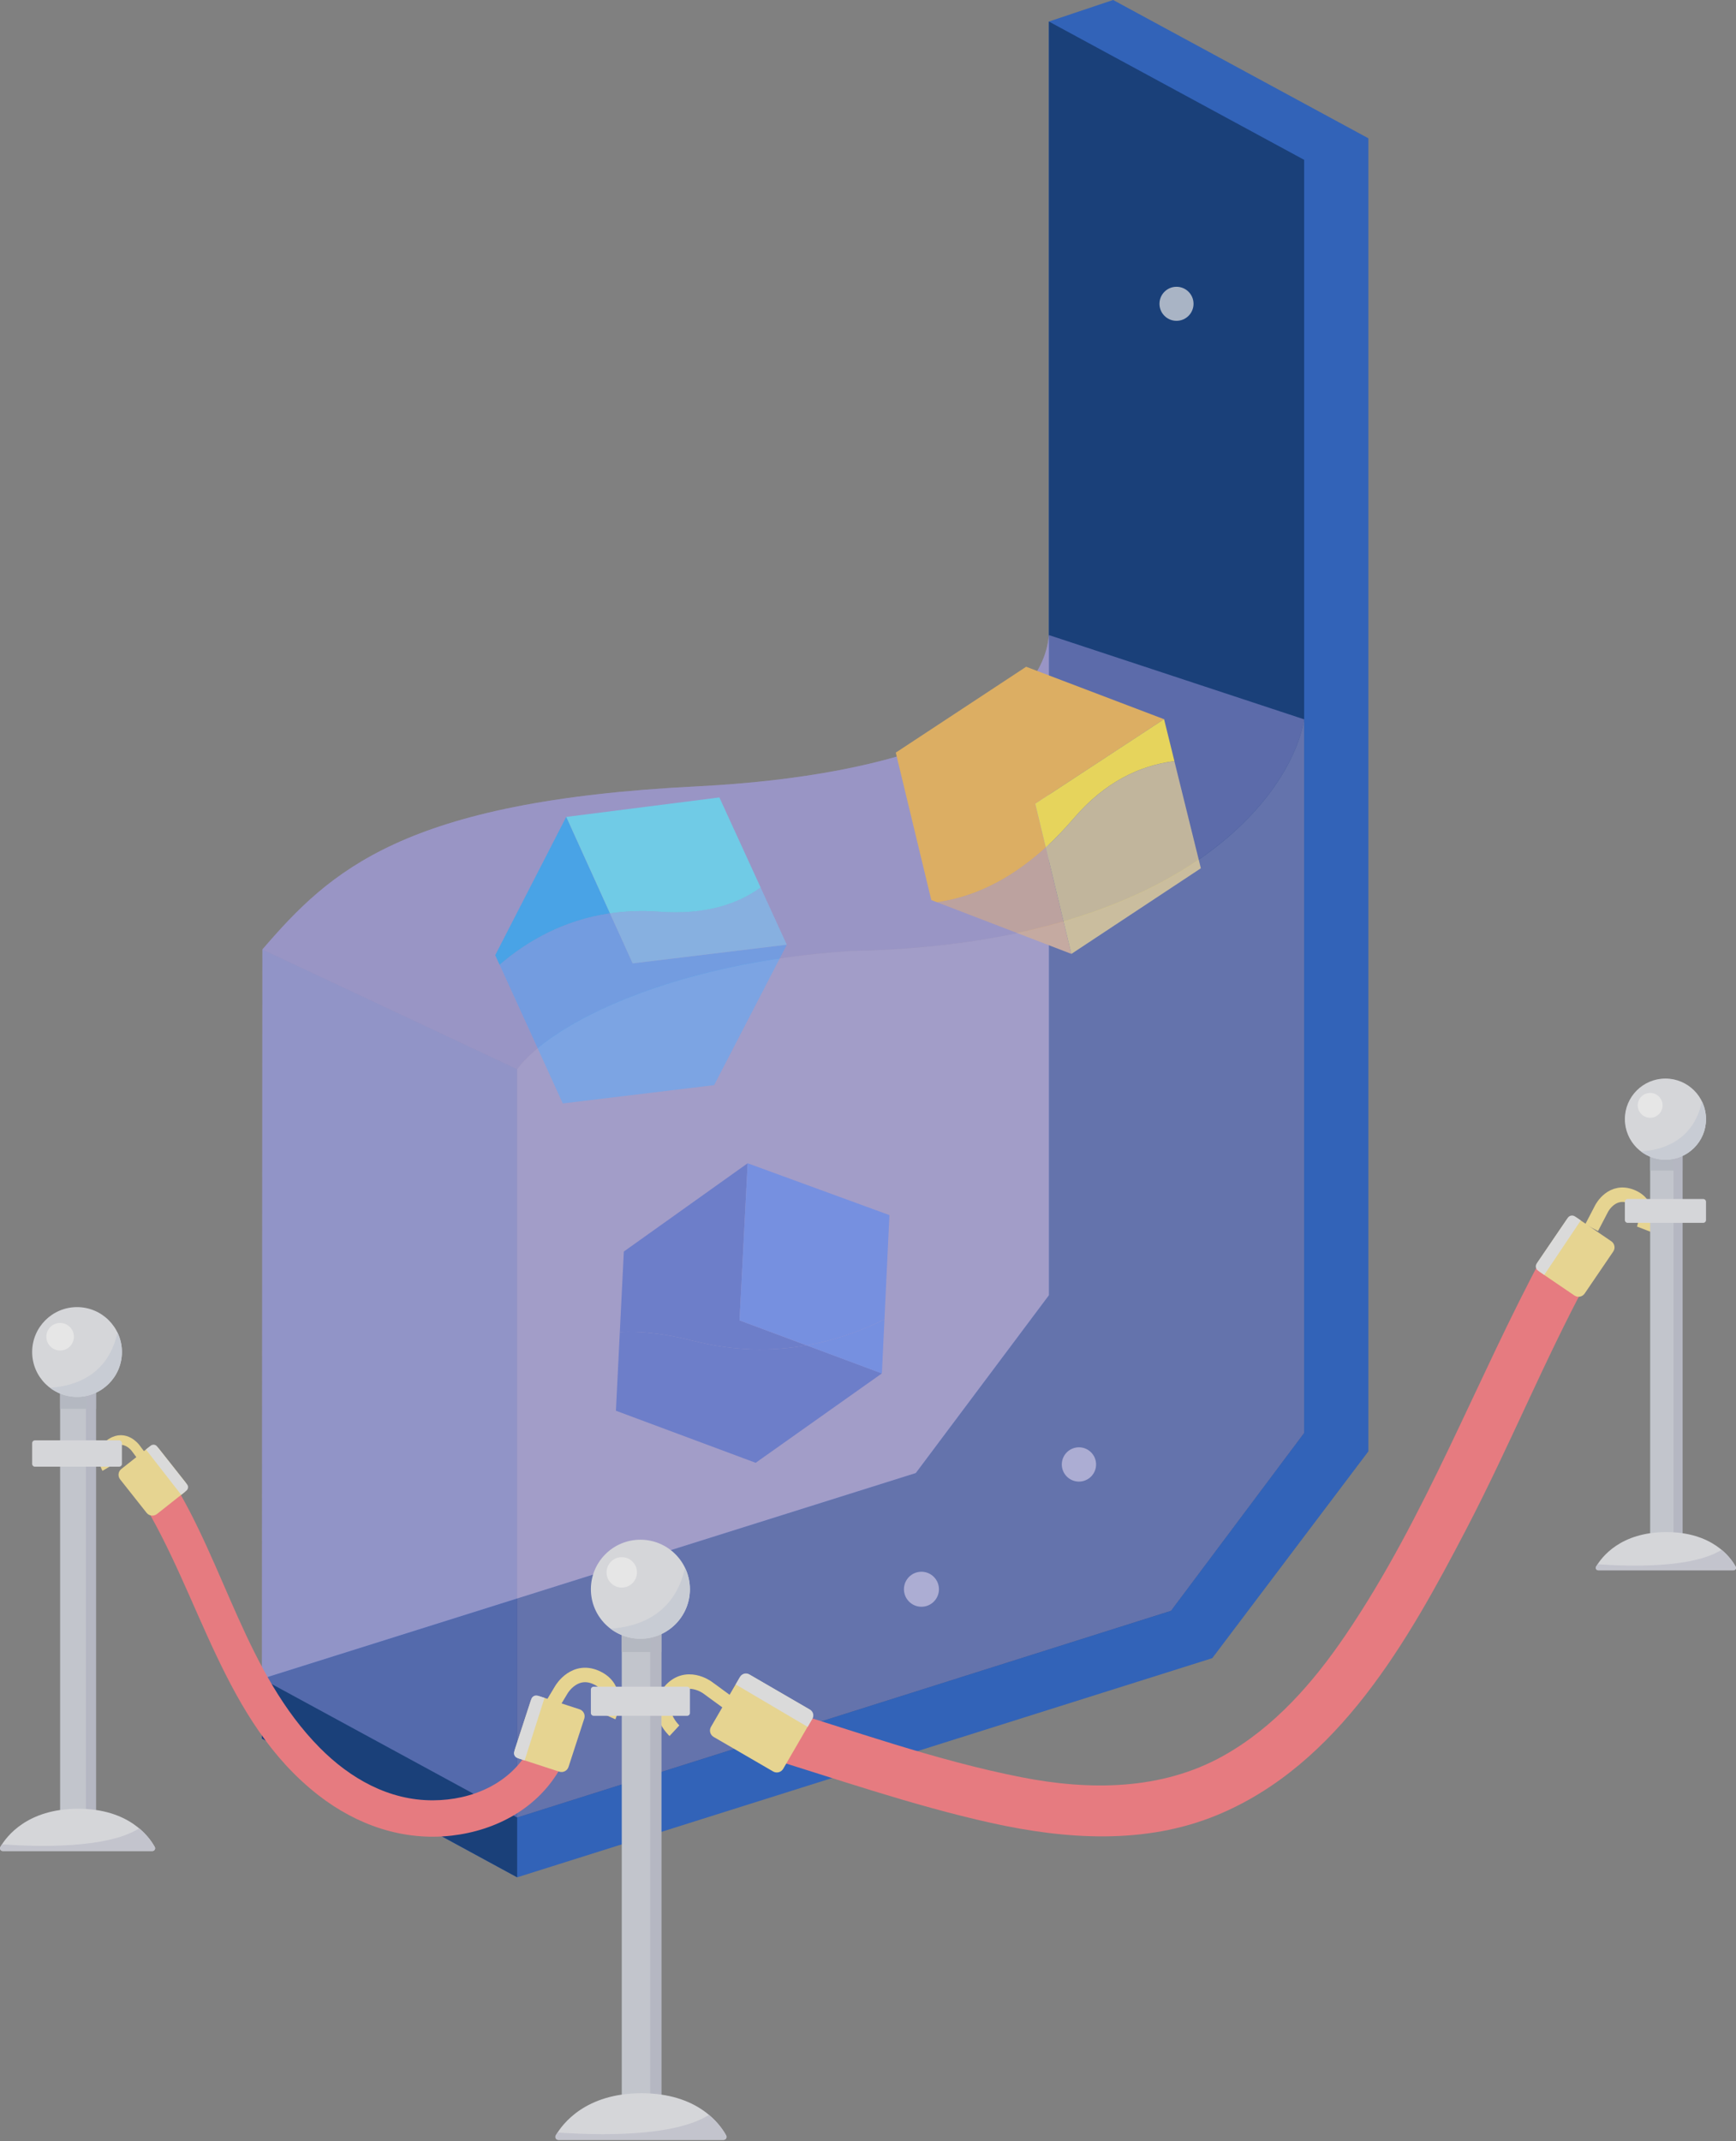 <svg width="360" height="444" viewBox="0 0 360 444" fill="none" xmlns="http://www.w3.org/2000/svg">
<rect x="0" y="0" width="360" height="444" fill="#808080" stroke="none"/>
<g opacity="0.8">
<path d="M107.245 389.278L54.315 360.503V348.104L189.91 305.44L217.513 268.576V4.468L230.835 0L283.765 28.677V300.949L251.392 343.832L107.245 389.278Z" fill="#1E5BC5"/>
<path d="M217.513 4.467L270.444 33.143V297.145L242.841 334.01L107.245 376.877V389.276L54.315 360.501V348.102L189.91 305.439L217.513 268.574V4.467Z" fill="#002F77"/>
<g opacity="0.7">
<path d="M191.083 333.172C193.087 333.172 194.712 331.547 194.712 329.543C194.712 327.539 193.087 325.914 191.083 325.914C189.078 325.914 187.454 327.539 187.454 329.543C187.454 331.547 189.078 333.172 191.083 333.172Z" fill="white"/>
</g>
<g opacity="0.7">
<path d="M223.743 307.218C225.706 307.218 227.297 305.627 227.297 303.665C227.297 301.702 225.706 300.111 223.743 300.111C221.781 300.111 220.19 301.702 220.19 303.665C220.19 305.627 221.781 307.218 223.743 307.218Z" fill="white"/>
</g>
<g opacity="0.7">
<path d="M243.975 66.526C245.925 66.526 247.506 64.945 247.506 62.996C247.506 61.046 245.925 59.465 243.975 59.465C242.025 59.465 240.444 61.046 240.444 62.996C240.444 64.945 242.025 66.526 243.975 66.526Z" fill="white"/>
</g>
<path d="M54.315 348.102L54.413 196.879C68.475 180.541 83.603 166.108 144.412 163.069C188.111 160.877 215.994 149.173 217.513 131.693V268.582L189.91 305.447L54.315 348.11V348.102Z" fill="#BAB0F8" fill-opacity="0.5"/>
<path d="M126.494 189.395C116.786 190.823 109.211 195.246 103.616 200.062L116.711 228.807L148.094 225.012L163.162 195.896L131.197 199.767L126.494 189.402V189.395Z" fill="#3BABFF"/>
<path d="M156.705 303.321L182.879 284.783L167.259 278.961C160.062 280.239 152.199 280.186 143.792 278.031C137.88 276.512 132.837 275.997 128.535 276.232L127.726 292.525L156.705 303.321Z" fill="#164ABE"/>
<path d="M182.879 284.791L183.409 273.602C178.509 275.998 173.096 277.934 167.252 278.977L182.872 284.799L182.879 284.791Z" fill="#2D76F8"/>
<path d="M167.252 278.97L153.356 273.791L155.042 241.213L129.367 259.517L128.535 276.233C132.837 276.006 137.88 276.512 143.792 278.032C152.192 280.187 160.054 280.247 167.26 278.962L167.252 278.97Z" fill="#164ABE"/>
<path d="M167.252 278.97C173.096 277.934 178.502 276.006 183.409 273.594L184.444 251.964L155.042 241.213L153.356 273.791L167.252 278.97Z" fill="#2D76F8"/>
<path d="M136.708 189.049C133.064 188.777 129.67 188.935 126.494 189.397L131.197 199.762L163.162 195.891L157.726 184.014C152.933 187.491 146.197 189.729 136.708 189.034V189.049Z" fill="#6CDDFF"/>
<path d="M194.303 187.082L222.171 197.795L216.856 175.719C208.751 183.12 200.934 186.175 194.303 187.082Z" fill="#F3B95B"/>
<path d="M222.625 169.738C220.697 171.999 218.769 173.979 216.856 175.726L222.171 197.802L249.025 180.043L243.537 157.838C236.407 158.722 229.149 162.11 222.617 169.746L222.625 169.738Z" fill="#FFE953"/>
<path d="M107.245 221.7L54.413 196.871C68.475 180.533 83.604 166.101 144.412 163.061C188.111 160.869 215.994 149.165 217.514 131.686L270.444 149.158C267.821 164.906 244.761 195.904 176.362 197.181C139.891 199.525 114.473 211.962 107.238 221.7H107.245Z" fill="#A49DF2" fill-opacity="0.5"/>
<path d="M214.678 166.66L241.397 149.135L212.796 138.256L185.76 156.061L193.124 186.627L194.303 187.081C200.941 186.174 208.743 183.119 216.856 175.718L214.671 166.653L214.678 166.66Z" fill="#F3B95B"/>
<path d="M216.856 175.719C218.761 173.972 220.689 171.992 222.624 169.731C229.149 162.095 236.422 158.715 243.544 157.823L241.397 149.129L214.678 166.654L216.863 175.719H216.856Z" fill="#FFE953"/>
<path d="M126.494 189.395L117.422 169.383L102.694 198.067L103.601 200.063C109.196 195.247 116.771 190.817 126.479 189.395H126.494Z" fill="#3BABFF"/>
<path d="M117.429 169.383L126.502 189.396C129.677 188.927 133.079 188.783 136.716 189.048C146.204 189.743 152.94 187.505 157.734 184.028L149.183 165.354L117.429 169.391V169.383Z" fill="#6CDDFF"/>
<path d="M107.245 221.701L54.413 196.873L54.315 348.096L107.245 376.871V221.701Z" fill="#919BF6" fill-opacity="0.5"/>
<path d="M107.245 221.702V376.872L242.841 334.005L270.444 297.14V149.168C267.82 164.916 244.761 195.914 176.362 197.192C139.891 199.535 114.473 211.972 107.237 221.71L107.245 221.702Z" fill="#BAB0F8" fill-opacity="0.5"/>
<path d="M139.861 358.878C139.861 358.878 135.46 354.811 138.878 350.736C142.295 346.661 146.695 349.919 146.695 349.919L150.929 353.011" stroke="#FFE895" stroke-width="3" stroke-miterlimit="10"/>
<path d="M340.869 254.876C340.869 254.876 342.721 250.045 338.518 248.2C334.314 246.356 332.152 250.559 332.152 250.559L330.058 254.574" stroke="#FFE895" stroke-width="3" stroke-miterlimit="10"/>
<path d="M156.879 363.777C172.99 368.698 189.079 374.346 205.545 377.998C220.976 381.423 237.42 382.541 252.337 376.395C277.619 365.969 292.074 340.097 304.11 317.008C312.956 300.035 320.176 282.268 329.241 265.401C332.462 259.398 323.329 254.052 320.101 260.055C306.046 286.214 295.786 314.362 279.025 339.046C272.326 348.913 264.192 358.212 253.66 364.094C240.83 371.261 225.913 371.292 211.821 368.524C194.137 365.054 176.907 358.84 159.699 353.578C153.167 351.582 150.377 361.796 156.887 363.784L156.879 363.777Z" fill="#FF7980"/>
<path d="M167.814 354.436L155.476 347.273C154.747 346.849 153.812 347.097 153.388 347.827L147.436 358.079C147.013 358.808 147.26 359.743 147.99 360.166L160.328 367.33C161.057 367.753 161.992 367.505 162.415 366.776L168.368 356.524C168.791 355.794 168.543 354.86 167.814 354.436Z" fill="#FFE895"/>
<path d="M168.476 356.384C168.854 355.734 168.635 354.895 167.985 354.517L155.367 347.191C154.716 346.813 153.877 347.032 153.499 347.682L152.569 349.285L167.486 358.086L168.484 356.369L168.476 356.384Z" fill="#F0F0F0"/>
<path d="M28.965 310.445C41.666 330.827 46.24 356.896 66.086 372.296C74.009 378.443 83.619 381.792 93.689 380.628C103.026 379.547 111.713 374.837 116.325 366.422C118.661 362.15 112.137 358.332 109.8 362.604C105.808 369.892 97.847 373.287 89.765 373.309C80.64 373.34 72.603 368.773 66.313 362.415C51.086 347.029 46.709 324.598 35.504 306.619C32.934 302.499 26.394 306.286 28.98 310.437L28.965 310.445Z" fill="#FF7980"/>
<path d="M22.115 304.481C22.115 304.481 20.157 301.109 23.068 299.234C25.971 297.359 28.088 300.224 28.088 300.224L30.129 302.961" stroke="#FFE895" stroke-width="2" stroke-miterlimit="10"/>
<path d="M38.44 307.337L32.948 300.393C32.425 299.732 31.464 299.619 30.803 300.143L25.157 304.607C24.496 305.131 24.384 306.091 24.907 306.753L30.399 313.697C30.922 314.358 31.882 314.47 32.544 313.947L38.189 309.482C38.851 308.959 38.963 307.999 38.44 307.337Z" fill="#FFE895"/>
<path d="M38.642 309.107C39.05 308.782 39.118 308.192 38.793 307.792L32.571 299.921C32.246 299.513 31.656 299.445 31.255 299.77L30.257 300.564L37.576 309.961L38.642 309.115V309.107Z" fill="#F0F0F0"/>
<path d="M328.613 268.229L334.547 259.511C335.022 258.813 334.841 257.863 334.144 257.389L326.994 252.522C326.296 252.048 325.346 252.228 324.872 252.925L318.938 261.644C318.463 262.342 318.644 263.292 319.341 263.766L326.491 268.633C327.188 269.107 328.138 268.927 328.613 268.229Z" fill="#FFE895"/>
<path d="M318.951 263.48C318.46 263.148 318.339 262.482 318.672 261.991L325.121 252.518C325.453 252.026 326.119 251.905 326.61 252.238L327.812 253.062L320.237 264.357L318.951 263.48Z" fill="#F0F0F0"/>
<path d="M126.244 355.897C126.244 355.897 128.716 350.438 123.984 348.011C119.251 345.584 116.461 350.294 116.461 350.294L113.754 354.793" stroke="#FFE895" stroke-width="3" stroke-miterlimit="10"/>
<path d="M137.139 335.244H128.936V435.548H137.139V335.244Z" fill="#D2D6DF"/>
<path d="M137.139 335.244H128.936V342.555H137.139V335.244Z" fill="#C0C6D1"/>
<path d="M137.139 335.244H134.841V434.822H137.139V335.244Z" fill="#C2C4D2"/>
<path d="M132.799 339.804C138.47 339.804 143.066 335.207 143.066 329.537C143.066 323.866 138.47 319.27 132.799 319.27C127.129 319.27 122.532 323.866 122.532 329.537C122.532 335.207 127.129 339.804 132.799 339.804Z" fill="#EAEBEF"/>
<path d="M142.492 349.752H123.114C122.793 349.752 122.532 350.013 122.532 350.334V355.203C122.532 355.525 122.793 355.785 123.114 355.785H142.492C142.813 355.785 143.074 355.525 143.074 355.203V350.334C143.074 350.013 142.813 349.752 142.492 349.752Z" fill="#EAEBEF"/>
<path d="M115.803 443.722C115.319 443.722 115.017 443.201 115.259 442.785C116.665 440.358 121.428 434.052 133.033 434.045C144.661 434.045 149.258 440.373 150.589 442.8C150.816 443.216 150.513 443.722 150.037 443.722H115.803Z" fill="#EAEBEF"/>
<path d="M128.936 329.196C130.677 329.196 132.089 327.785 132.089 326.043C132.089 324.302 130.677 322.891 128.936 322.891C127.195 322.891 125.783 324.302 125.783 326.043C125.783 327.785 127.195 329.196 128.936 329.196Z" fill="white"/>
<path d="M142.053 325.1C139.823 335.193 131.824 337.393 126.607 337.718C128.331 339.026 130.471 339.805 132.799 339.805C138.47 339.805 143.066 335.208 143.066 329.538C143.066 327.95 142.696 326.445 142.046 325.1H142.053Z" fill="#D9DEE8"/>
<path d="M147.02 438.535C139.649 443.215 123.689 442.769 115.622 442.187C115.478 442.406 115.357 442.603 115.252 442.784C115.01 443.2 115.32 443.722 115.796 443.722H150.029C150.506 443.722 150.816 443.215 150.581 442.799C150.037 441.801 148.933 440.146 147.013 438.535H147.02Z" fill="#D3D4E0"/>
<path d="M19.9 285.52H12.468V376.418H19.9V285.52Z" fill="#D2D6DF"/>
<path d="M19.9 285.52H12.468V292.142H19.9V285.52Z" fill="#C0C6D1"/>
<path d="M19.899 285.52H17.82V375.761H19.899V285.52Z" fill="#C2C4D2"/>
<path d="M15.976 289.655C21.116 289.655 25.283 285.488 25.283 280.348C25.283 275.208 21.116 271.041 15.976 271.041C10.836 271.041 6.669 275.208 6.669 280.348C6.669 285.488 10.836 289.655 15.976 289.655Z" fill="#EAEBEF"/>
<path d="M24.701 298.666H7.251C6.93 298.666 6.669 298.927 6.669 299.248V303.55C6.669 303.872 6.93 304.132 7.251 304.132H24.701C25.022 304.132 25.283 303.872 25.283 303.55V299.248C25.283 298.927 25.022 298.666 24.701 298.666Z" fill="#EAEBEF"/>
<path d="M0.575 383.827C0.137 383.827 -0.136 383.358 0.076 382.98C1.346 380.78 5.663 375.064 16.187 375.057C26.711 375.049 30.892 380.795 32.094 382.988C32.299 383.366 32.026 383.827 31.596 383.827H0.575Z" fill="#EAEBEF"/>
<path d="M12.468 280.038C14.046 280.038 15.325 278.758 15.325 277.18C15.325 275.602 14.046 274.322 12.468 274.322C10.889 274.322 9.61 275.602 9.61 277.18C9.61 278.758 10.889 280.038 12.468 280.038Z" fill="white"/>
<path d="M24.36 276.326C22.342 285.474 15.091 287.47 10.366 287.758C11.924 288.944 13.867 289.655 15.976 289.655C21.117 289.655 25.283 285.489 25.283 280.348C25.283 278.904 24.943 277.543 24.36 276.326Z" fill="#D9DEE8"/>
<path d="M28.866 379.123C22.191 383.364 7.72 382.963 0.409 382.434C0.28 382.631 0.167 382.812 0.076 382.971C-0.143 383.349 0.137 383.818 0.575 383.818H31.596C32.027 383.818 32.306 383.357 32.095 382.979C31.596 382.079 30.598 380.574 28.866 379.115V379.123Z" fill="#D3D4E0"/>
<path d="M348.921 236.738H342.2V318.92H348.921V236.738Z" fill="#D2D6DF"/>
<path d="M348.921 236.738H342.2V242.726H348.921V236.738Z" fill="#C0C6D1"/>
<path d="M348.921 236.738H347.038V318.323H348.921V236.738Z" fill="#C2C4D2"/>
<path d="M345.367 240.474C350.015 240.474 353.782 236.707 353.782 232.059C353.782 227.412 350.015 223.645 345.367 223.645C340.72 223.645 336.953 227.412 336.953 232.059C336.953 236.707 340.72 240.474 345.367 240.474Z" fill="#EAEBEF"/>
<path d="M353.2 248.623H337.535C337.213 248.623 336.953 248.884 336.953 249.205V252.985C336.953 253.307 337.213 253.568 337.535 253.568H353.2C353.521 253.568 353.782 253.307 353.782 252.985V249.205C353.782 248.884 353.521 248.623 353.2 248.623Z" fill="#EAEBEF"/>
<path d="M331.441 325.613C331.048 325.613 330.798 325.189 330.995 324.849C332.144 322.861 336.053 317.689 345.556 317.689C355.06 317.689 358.847 322.876 359.936 324.857C360.125 325.197 359.868 325.613 359.483 325.613H331.441Z" fill="#EAEBEF"/>
<path d="M342.2 231.779C343.624 231.779 344.778 230.625 344.778 229.201C344.778 227.777 343.624 226.623 342.2 226.623C340.776 226.623 339.622 227.777 339.622 229.201C339.622 230.625 340.776 231.779 342.2 231.779Z" fill="white"/>
<path d="M352.943 228.43C351.113 236.701 344.559 238.5 340.294 238.765C341.708 239.838 343.462 240.481 345.367 240.481C350.017 240.481 353.782 236.716 353.782 232.066C353.782 230.766 353.48 229.534 352.951 228.43H352.943Z" fill="#D9DEE8"/>
<path d="M357.018 321.363C350.977 325.196 337.898 324.833 331.29 324.357C331.177 324.531 331.071 324.697 330.988 324.841C330.791 325.181 331.04 325.604 331.434 325.604H359.475C359.868 325.604 360.118 325.189 359.929 324.848C359.483 324.032 358.575 322.671 357.01 321.355L357.018 321.363Z" fill="#D3D4E0"/>
<path d="M117.895 366.388L121.163 356.36C121.424 355.558 120.986 354.696 120.184 354.435L111.96 351.755C111.158 351.494 110.296 351.932 110.035 352.734L106.767 362.762C106.506 363.564 106.944 364.426 107.746 364.687L115.969 367.367C116.771 367.628 117.633 367.19 117.895 366.388Z" fill="#FFE895"/>
<path d="M107.313 364.554C106.754 364.373 106.444 363.768 106.625 363.201L110.179 352.306C110.36 351.747 110.965 351.437 111.532 351.618L112.915 352.072L108.795 365.038L107.313 364.554Z" fill="#F0F0F0"/>
</g>
</svg>
